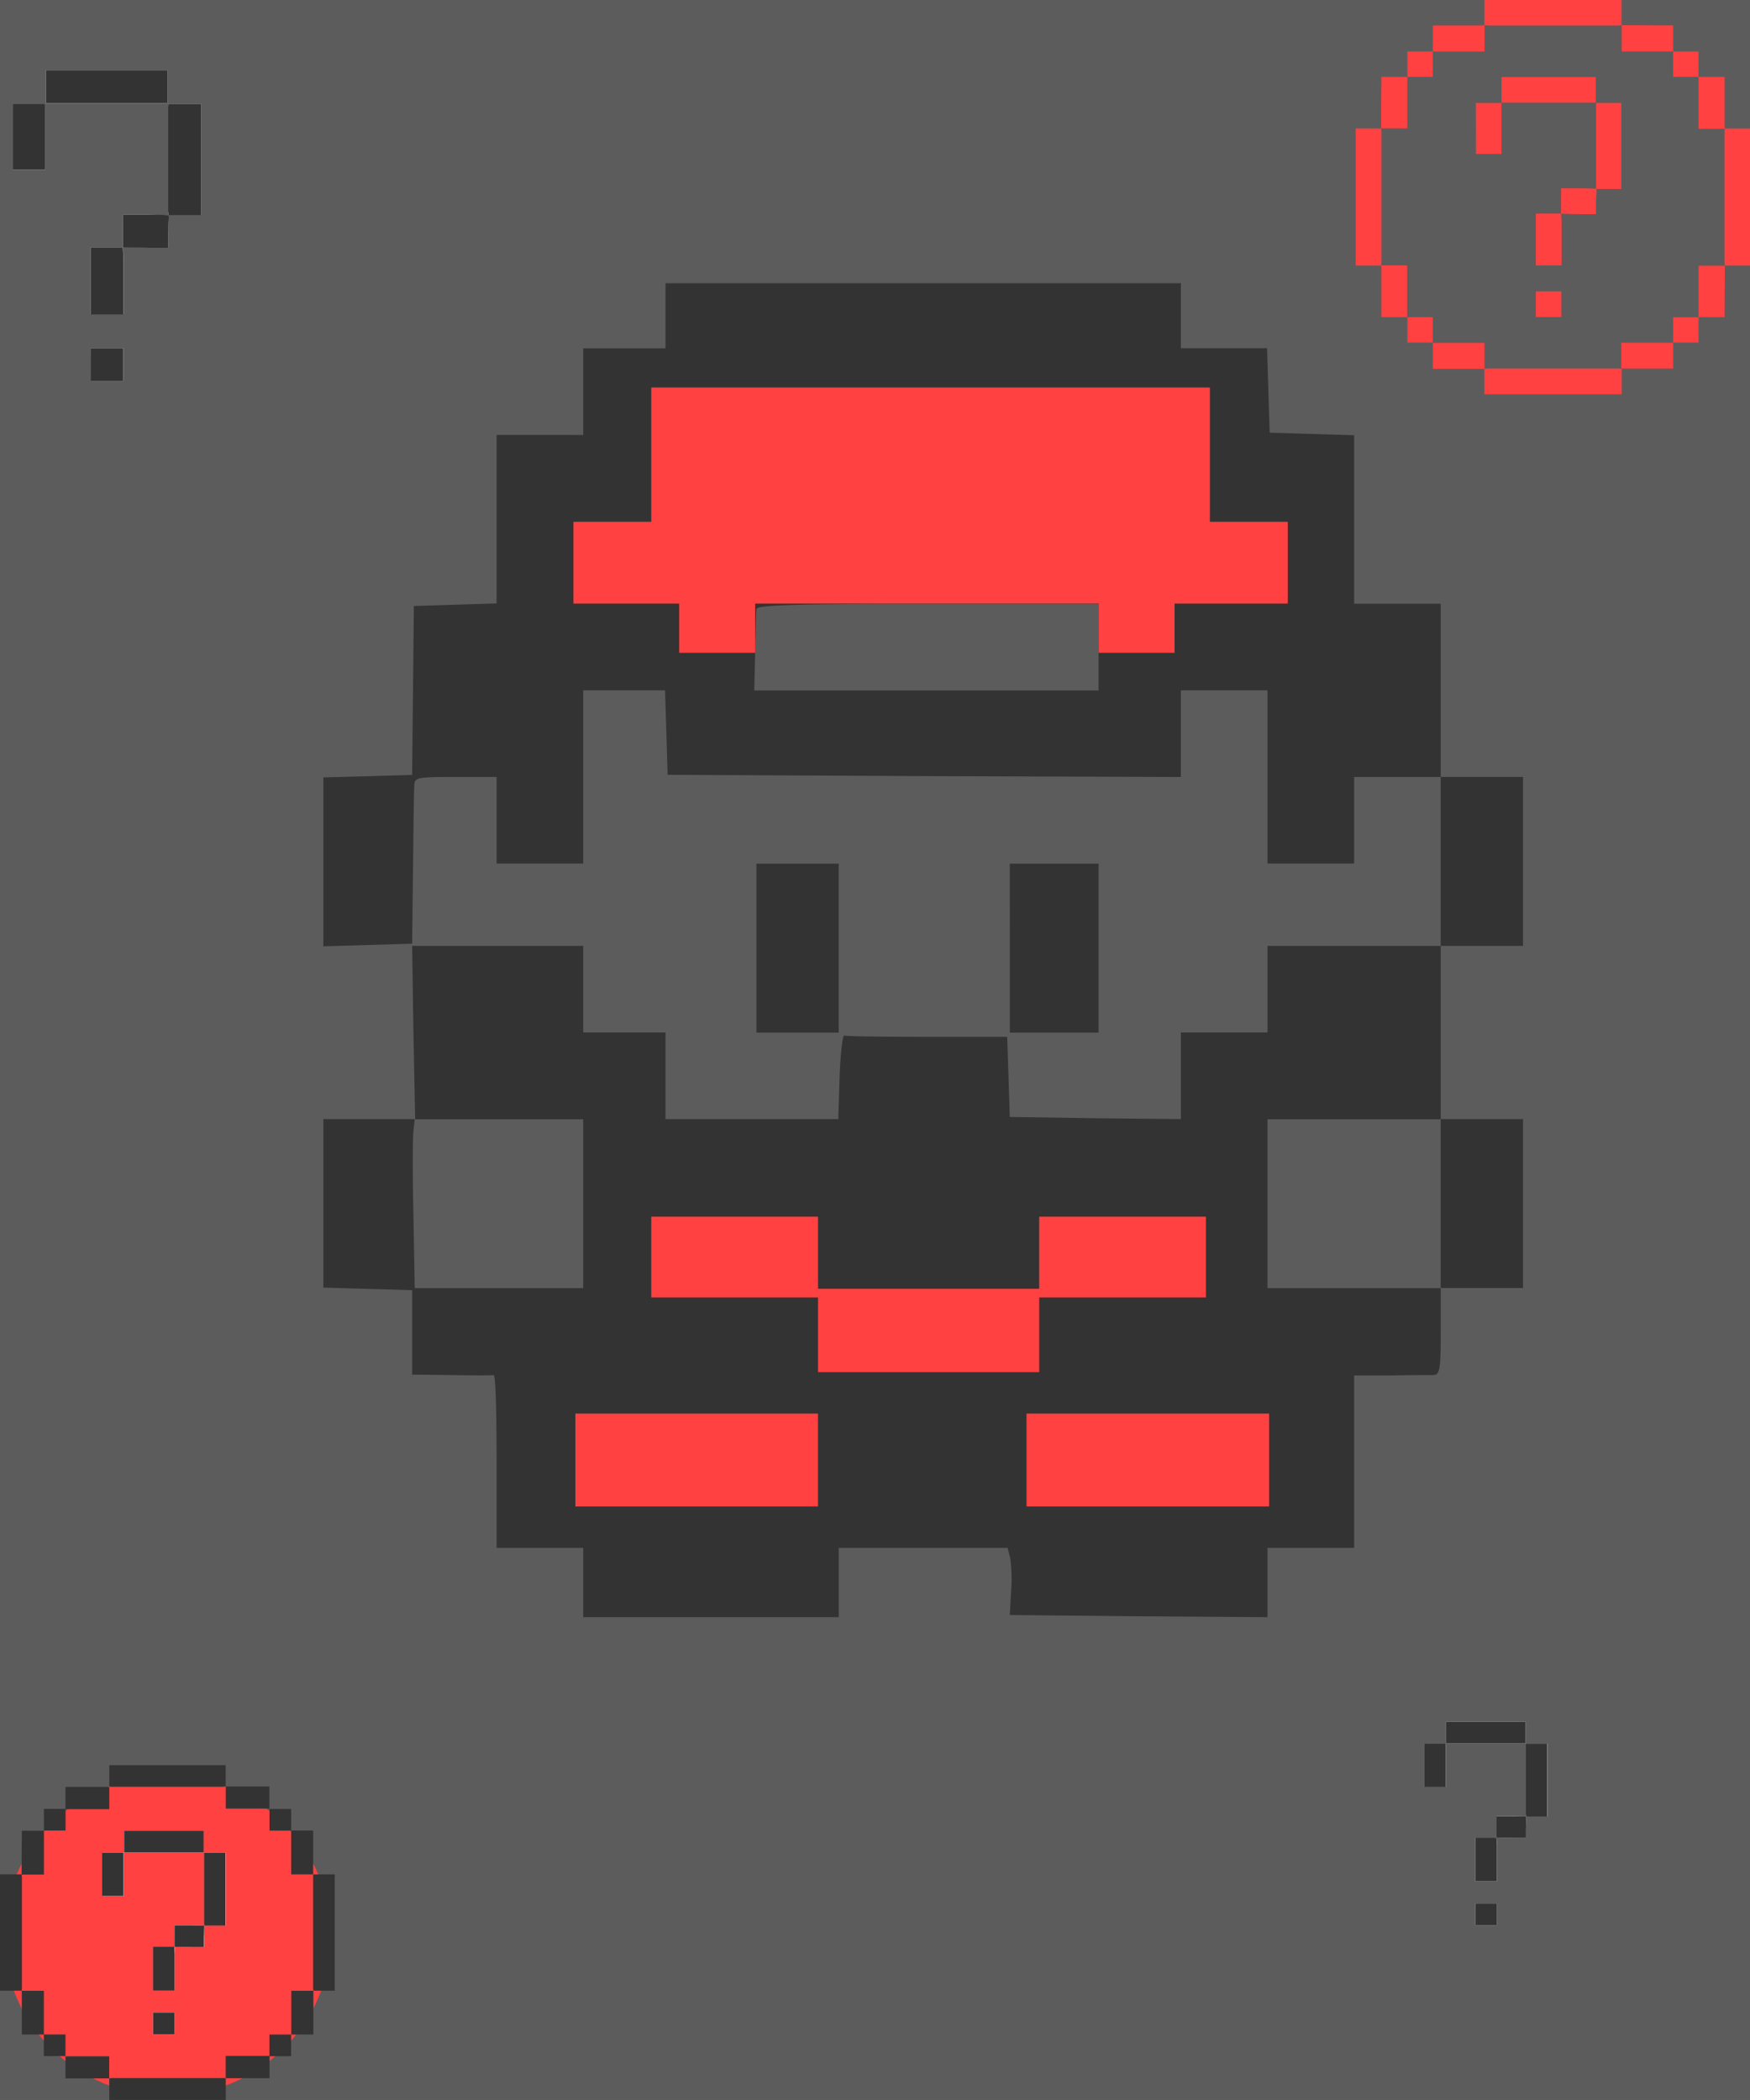<svg id="Layer_1" data-name="Layer 1" opacity="0.8" xmlns="http://www.w3.org/2000/svg" viewBox="0 0 404.07 484.88"><rect x="0" y="0" width="404.07" height="484.88" fill="#333333" stroke="none"/><defs><style>.cls-1{fill:#ff1212;}.cls-2,.cls-3{fill:#fff;}.cls-2{stroke:#bebebe;stroke-miterlimit:10;}</style></defs><ellipse class="cls-1" cx="38.67" cy="447.03" rx="37.74" ry="36.93"/><path class="cls-2" d="M242.59,348.77c-.39-3.2-.77-6.25-1.21-9.79l10.77,3C250.82,346.45,248.12,348.39,242.59,348.77Z" transform="translate(-20.34 -19.5)"/><path class="cls-2" d="M201.39,338.93l-1.25,9.46c-4.22,0-6.91-2.1-8.48-6.58Z" transform="translate(-20.34 -19.5)"/><path class="cls-1" d="M339.24,80.81h-5.88V49.16h5.88l0,0c0,.27.07.53.07.79q0,15.06,0,30.12c0,.26-.05.52-.07.79Z" transform="translate(-20.34 -19.5)"/><path class="cls-1" d="M363.08,110.54v-5.88l0,0c.26,0,.52-.07.79-.07q15.06,0,30.12,0c.26,0,.52,0,.79.07l0,0v5.88Z" transform="translate(-20.34 -19.5)"/><path class="cls-1" d="M363.09,25.31V19.5h31.65v5.82l0,0c-.27,0-.53.07-.79.07H363.86c-.27,0-.53-.05-.79-.07Z" transform="translate(-20.34 -19.5)"/><path class="cls-1" d="M418.6,49.17h5.82V80.81H418.6l0,0a7.29,7.29,0,0,1-.08-.79V49.93a7.29,7.29,0,0,1,.08-.79Z" transform="translate(-20.34 -19.5)"/><path class="cls-1" d="M351.17,31.38v-6h10.95c.32,0,.65,0,1-.05l0,0v6.05H351.14Z" transform="translate(-20.34 -19.5)"/><path class="cls-1" d="M394.74,25.32l10.66.05h1.27v6l0,0H394.77V25.3Z" transform="translate(-20.34 -19.5)"/><path class="cls-1" d="M339.24,49.17c0-3.55,0-7.11.05-10.66,0-.38,0-.75,0-1.26h6l0,0V49.14h-6Z" transform="translate(-20.34 -19.5)"/><path class="cls-1" d="M412.53,37.25h6v11c0,.32,0,.64.06,1l0,0h-6.06V37.22Z" transform="translate(-20.34 -19.5)"/><path class="cls-1" d="M418.6,80.81l-.06,10.66v1.26h-6l0,0V80.84h6.06Z" transform="translate(-20.34 -19.5)"/><path class="cls-1" d="M406.67,98.6v6h-11c-.32,0-.64,0-1,0l0,0V98.63h11.92Z" transform="translate(-20.34 -19.5)"/><path class="cls-1" d="M345.3,37.25V31.38h5.87l0,0v5.87h-5.87Z" transform="translate(-20.34 -19.5)"/><path class="cls-1" d="M406.67,31.38h5.86v5.87l0,0h-5.87V31.35Z" transform="translate(-20.34 -19.5)"/><path class="cls-1" d="M412.53,92.73V98.6h-5.86l0,0V92.76h5.87Z" transform="translate(-20.34 -19.5)"/><path class="cls-1" d="M345.3,92.73h-6V91.64c0-3.28,0-6.57,0-9.86,0-.32,0-.64-.05-1l0,0h6V92.76Z" transform="translate(-20.34 -19.5)"/><path class="cls-1" d="M363.09,104.66l-10.65,0h-1.27v-6l0,0h11.93v6.05Z" transform="translate(-20.34 -19.5)"/><path class="cls-1" d="M351.17,98.6H345.3V92.73l0,0h5.87v5.87Z" transform="translate(-20.34 -19.5)"/><path class="cls-1" d="M380.82,68.85H375V80.77h5.85c0-3.37,0-6.68,0-10,0-.65-.05-1.29-.08-1.94,1.63,0,3.25.08,4.87.1,1,0,2.05,0,3.17,0,0-1,0-1.82,0-2.67,0-1.05.08-2.1.13-3.16h5.73V43.28h-5.82c0,.19,0,.34,0,.48V62.43a3.89,3.89,0,0,0,.13.68c-1.38,0-2.76-.07-4.15-.09s-2.57,0-4,0ZM367.06,37.28v5.88h21.7V37.28Zm-5.9,6V55H367V43.26ZM375,92.66h5.82V86.82H375Z" transform="translate(-20.34 -19.5)"/><path class="cls-1" d="M367.06,37.28h21.7v5.88h-21.7Z" transform="translate(-20.34 -19.5)"/><path class="cls-1" d="M389,63.11a3.89,3.89,0,0,1-.13-.68V43.76c0-.14,0-.29,0-.48h5.82V63.1H389Z" transform="translate(-20.34 -19.5)"/><path class="cls-1" d="M380.8,68.83c0,.65.08,1.29.08,1.94,0,3.32,0,6.63,0,10H375V68.85h5.78Z" transform="translate(-20.34 -19.5)"/><path class="cls-1" d="M361.16,43.26H367V55h-5.81Z" transform="translate(-20.34 -19.5)"/><path class="cls-1" d="M380.82,68.85V63c1.43,0,2.72,0,4,0s2.77.06,4.15.09h0c-.05,1.06-.1,2.11-.13,3.16,0,.85,0,1.71,0,2.67-1.12,0-2.14,0-3.17,0-1.62,0-3.24-.06-4.87-.1Z" transform="translate(-20.34 -19.5)"/><path class="cls-1" d="M375,92.66V86.82h5.82v5.84Z" transform="translate(-20.34 -19.5)"/><path d="M25.33,479.15h-5V452.28h5l0,0a5.08,5.08,0,0,1,.07.67V478.5a4.9,4.9,0,0,1-.07.67Z" transform="translate(-20.34 -19.5)"/><path d="M45.57,504.38v-5h0c.22,0,.44-.06.67-.06H71.8c.22,0,.44,0,.67.06h0v5Z" transform="translate(-20.34 -19.5)"/><path d="M45.58,432v-4.93H72.45V432h0c-.23,0-.45.06-.67.06H46.23c-.23,0-.45,0-.67-.06Z" transform="translate(-20.34 -19.5)"/><path d="M92.7,452.29h4.93v26.86H92.7v0c0-.22-.06-.44-.06-.67V452.94c0-.22,0-.45.06-.67Z" transform="translate(-20.34 -19.5)"/><path d="M35.46,437.19v-5.1h9.3c.27,0,.54,0,.82,0h0v5.14H35.44Z" transform="translate(-20.34 -19.5)"/><path d="M72.45,432l9,0h1.08v5.1l0,0H72.47V432Z" transform="translate(-20.34 -19.5)"/><path d="M25.33,452.29c0-3,0-6,.05-9v-1.08h5.1l0,0v10.12H25.31Z" transform="translate(-20.34 -19.5)"/><path d="M87.55,442.17h5.1v.93c0,2.79,0,5.58,0,8.37,0,.27,0,.55,0,.82v0H87.57V442.15Z" transform="translate(-20.34 -19.5)"/><path d="M92.7,479.15c0,3,0,6,0,9.05,0,.32,0,.64,0,1.07h-5.1l0,0V479.17h5.14Z" transform="translate(-20.34 -19.5)"/><path d="M82.57,494.25v5.1h-9.3c-.27,0-.55,0-.82,0h0v-5.14H82.59Z" transform="translate(-20.34 -19.5)"/><path d="M30.48,442.17v-5h5l0,0v5h-5Z" transform="translate(-20.34 -19.5)"/><path d="M82.57,437.19h5v5l0,0h-5v-5Z" transform="translate(-20.34 -19.5)"/><path d="M87.55,489.27v5h-5l0,0v-5h5Z" transform="translate(-20.34 -19.5)"/><path d="M30.48,489.27h-5.1V480c0-.28,0-.55-.05-.83l0,0h5.14v10.12Z" transform="translate(-20.34 -19.5)"/><path d="M45.58,499.4l-9,0H35.46v-5.1l0,0H45.56v5.14Z" transform="translate(-20.34 -19.5)"/><path d="M35.46,494.25h-5v-5l0,0h5v5Z" transform="translate(-20.34 -19.5)"/><path class="cls-3" d="M60.63,469H55.72v10.12h5c0-2.87,0-5.68,0-8.49,0-.55,0-1.1-.07-1.65l4.14.09h2.68c0-.82,0-1.55,0-2.27,0-.89.07-1.79.1-2.68h4.87V447.29H67.47c0,.17,0,.29,0,.41q0,7.92,0,15.85a3.11,3.11,0,0,0,.11.58L64,464.05h-3.4ZM49,442.2v5H67.36v-5Zm-5,5.07v10h4.94v-10ZM55.7,489.21h4.94v-5H55.7Z" transform="translate(-20.34 -19.5)"/><path d="M49,442.2H67.36v5H49Z" transform="translate(-20.34 -19.5)"/><path d="M67.55,464.13a3.11,3.11,0,0,1-.11-.58q0-7.92,0-15.85c0-.12,0-.24,0-.41h4.94v16.83H67.55Z" transform="translate(-20.34 -19.5)"/><path d="M60.61,469c0,.55.07,1.1.07,1.65,0,2.81,0,5.62,0,8.49h-5V469h4.91Z" transform="translate(-20.34 -19.5)"/><path d="M43.93,447.27h4.94v10H43.93Z" transform="translate(-20.34 -19.5)"/><path d="M60.63,469v-4.95H64l3.52.08h0c0,.89-.08,1.79-.1,2.68,0,.72,0,1.45,0,2.27H64.75L60.61,469Z" transform="translate(-20.34 -19.5)"/><path d="M55.7,489.21v-5h4.94v5Z" transform="translate(-20.34 -19.5)"/><path class="cls-3" d="M365.89,443.79H361v10.1h4.95c0-2.86,0-5.66,0-8.47,0-.55,0-1.09-.07-1.64l4.13.08c.86,0,1.73,0,2.68,0,0-.82,0-1.55,0-2.27,0-.89.07-1.78.11-2.67h4.86v-16.8h-4.93a3.73,3.73,0,0,0,0,.41v15.82a2.87,2.87,0,0,0,.11.57c-1.17,0-2.34-.06-3.51-.07h-3.39Zm-11.65-26.73v5h18.37v-5Zm-5,5.06v10h4.92v-10ZM361,464h4.93V459H361Z" transform="translate(-20.34 -19.5)"/><path d="M354.24,417.06h18.37v5H354.24Z" transform="translate(-20.34 -19.5)"/><path d="M372.79,438.94a3.11,3.11,0,0,1-.11-.58V422.54a3.73,3.73,0,0,1,0-.41h4.93v16.8h-4.86Z" transform="translate(-20.34 -19.5)"/><path d="M365.87,443.78c0,.55.07,1.09.07,1.64,0,2.81,0,5.61,0,8.47H361v-10.1h4.88Z" transform="translate(-20.34 -19.5)"/><path d="M349.23,422.12h4.92v10h-4.92Z" transform="translate(-20.34 -19.5)"/><path d="M365.89,443.79v-4.93h3.39c1.17,0,2.34.05,3.51.08h0c0,.89-.09,1.78-.11,2.67,0,.72,0,1.45,0,2.27-.95,0-1.82,0-2.68,0l-4.13-.08Z" transform="translate(-20.34 -19.5)"/><path d="M361,464V459h4.93V464Z" transform="translate(-20.34 -19.5)"/><path class="cls-3" d="M48.75,76.61H41.26V92.05h7.58c0-4.37,0-8.66,0-13,0-.84-.07-1.68-.1-2.51,2.1,0,4.2.09,6.3.12,1.33,0,2.66,0,4.11,0,0-1.26,0-2.36,0-3.46,0-1.37.11-2.73.16-4.1h7.44V43.47H59.2a5.71,5.71,0,0,0-.06.63q0,12.09,0,24.19a4.41,4.41,0,0,0,.17.88c-1.79,0-3.58-.09-5.37-.11s-3.34,0-5.19,0ZM30.93,35.7v7.62H59V35.7Zm-7.66,7.75V58.69H30.8V43.45Zm18,64h7.54V99.89H41.23Z" transform="translate(-20.34 -19.5)"/><path d="M30.93,35.7H59v7.62H30.93Z" transform="translate(-20.34 -19.5)"/><path d="M59.31,69.18a4.65,4.65,0,0,1-.17-.89q0-12.09,0-24.19a5.71,5.71,0,0,1,.06-.63h7.54V69.16H59.3Z" transform="translate(-20.34 -19.5)"/><path d="M48.72,76.58c0,.84.11,1.68.11,2.52,0,4.29,0,8.58,0,13H41.26V76.61h7.49Z" transform="translate(-20.34 -19.5)"/><path d="M23.27,43.45H30.8V58.69H23.27Z" transform="translate(-20.34 -19.5)"/><path d="M48.75,76.61V69.05c1.85,0,3.52,0,5.19,0s3.58.07,5.37.11h0c0,1.37-.13,2.73-.16,4.1,0,1.1,0,2.2,0,3.46-1.45,0-2.78,0-4.11,0-2.1,0-4.2-.08-6.31-.13Z" transform="translate(-20.34 -19.5)"/><path d="M41.23,107.46V99.89h7.54v7.57Z" transform="translate(-20.34 -19.5)"/><path d="M174,92.43v7.5H155v20H135v38.9l-9.6.3-9.5.3-.2,19.5-.2,19.5-10.2.3L95,199v39l10.3-.3,10.2-.3.2-17c.1-9.4.2-18,.3-19.3,0-2.1.3-2.2,9.5-2.2H135v20h20v-40h18.9l.3,9.7.3,9.8,59.3.3,59.2.2v-20h20v40h20v-20h20v39H313v20H293v20l-19.7-.2-19.8-.3-.3-9.2-.3-9.3h-18.4c-10.2,0-18.8-.1-19.2-.3s-.9,4.2-1.1,9.5l-.3,9.8H174v-20H155v-20h-39.5l.3,20,.4,20H95v38.9l10.3.3,10.2.3v19.5l9,.1c5,.1,9.3.1,9.8,0s.7,8.9.7,19.9v20h20v16h59v-16h39l.6,2.4a35.77,35.77,0,0,1,.2,7.7l-.3,5.4,29.8.3,29.7.2v-16h20v-39.8h8.3c4.5-.1,9-.1,10-.1,1.5-.1,1.7-1.3,1.7-10.1v-10h19v-39H353v-40h19v-39H353v-40H333V120l-9.7-.3-9.8-.3-.3-9.8-.3-9.7H293v-15H174Zm100,76.5v10h-79.5l.2-8.7c.1-4.9.2-9.4.3-10.1,0-.9,8.6-1.2,39.5-1.2H274ZM155,297.43v19.5h-38.9l-.3-16.8c-.2-9.2-.2-17.9,0-19.5l.3-2.7H155Zm198,0v19.5H313v-39h40Z" transform="translate(-20.34 -19.5)"/><path d="M195,238.43v19.5h19v-39H195Z" transform="translate(-20.34 -19.5)"/><path d="M253.51,238.43v19.5H274v-39h-20.5Z" transform="translate(-20.34 -19.5)"/><polygon class="cls-1" points="297.35 120.48 279.36 120.48 279.36 89.47 150.38 89.47 150.38 120.48 132.4 120.48 132.4 139.37 156.82 139.37 156.82 150.73 174.37 150.73 174.37 139.37 253.67 139.37 253.67 150.73 271.21 150.73 271.21 139.37 297.35 139.37 297.35 120.48"/><rect class="cls-1" x="132.85" y="326.39" width="56.02" height="21.45"/><rect class="cls-1" x="237.02" y="326.39" width="56.02" height="21.45"/><polygon class="cls-1" points="239.95 280.93 239.95 297.58 188.88 297.58 188.88 280.93 150.38 280.93 150.38 299.58 188.88 299.58 188.88 316.83 239.95 316.83 239.95 299.58 278.44 299.58 278.44 280.93 239.95 280.93"/></svg>